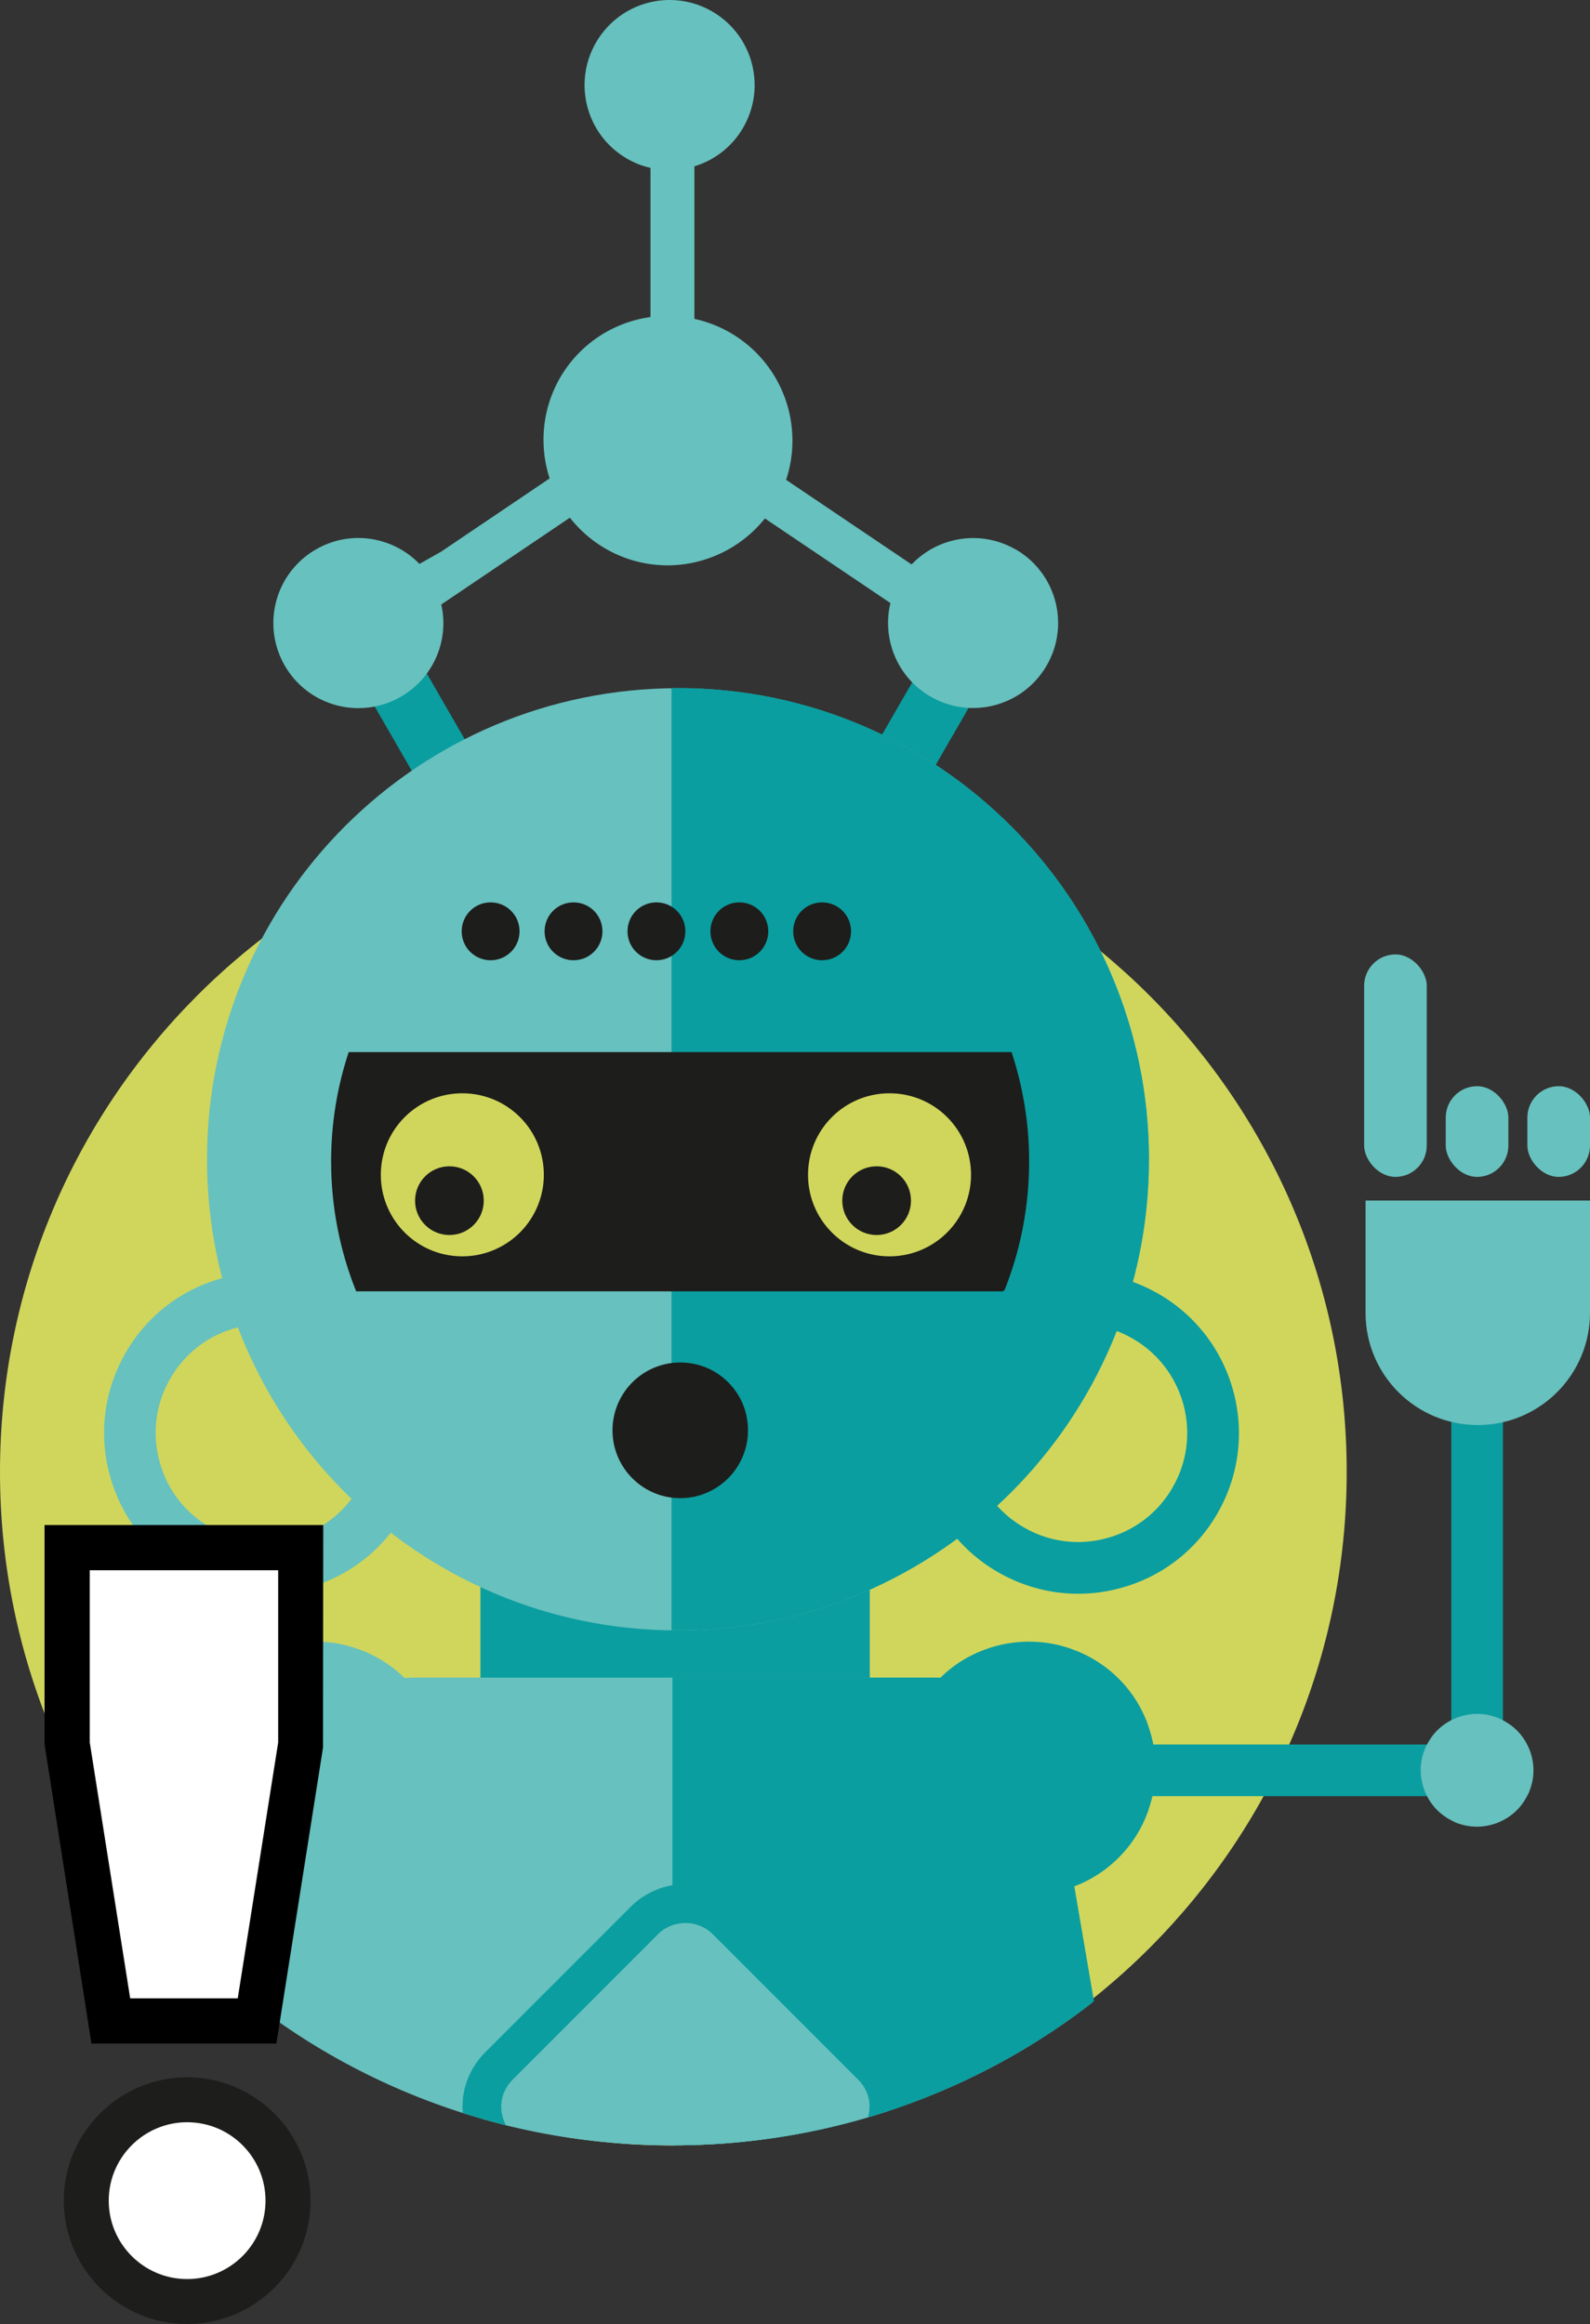 <svg version="1.1" viewBox="0 0 123.12 179.904" xmlns="http://www.w3.org/2000/svg"><rect x="0" y="0" width="123.12" height="179.904" fill="#333333" stroke="none"/><defs id="defs657"><clipPath id="clippath"><path class="cls-6" d="m104.21 115.46.06-111.76H0v111.7c0 27.99 23.34 50.67 52.14 50.67s52.14-22.69 52.14-50.67l-.06.06z" id="path646"/></clipPath><clipPath id="clippath-1"><path class="cls-6" d="M16.1 89.74c0 20.14 16.33 36.47 36.47 36.47s36.47-16.33 36.47-36.47-16.33-36.48-36.47-36.48S16.1 69.59 16.1 89.74" id="path649"/></clipPath><clipPath id="clippath-2"><path class="cls-6" d="M52.14 125.62h41.28v96.4H52.14Z" id="path652"/></clipPath><style id="style655">.cls-1{fill:#fff}.cls-2{fill:#67c1be}.cls-3{fill:#0a9ea0}.cls-6{fill:none}.cls-9{fill:#d0d65c}.cls-10{fill:#1d1d1b}</style></defs><path class="cls-9" d="M52.14 166.074c28.79 0 52.14-23.34 52.14-52.14s-23.34-52.14-52.14-52.14S0 85.144 0 113.944c0 28.8 23.34 52.14 52.14 52.14" id="path659"/><path class="cls-3" d="M114.38 139.044H83.05c-1.1 0-2-.9-2-2s.9-2 2-2h31.33c1.1 0 2 .9 2 2s-.9 2-2 2z" id="path661"/><path class="cls-3" d="M114.38 139.044c-1.1 0-2-.9-2-2v-28.27c0-1.1.9-2 2-2s2 .9 2 2v28.27c0 1.1-.9 2-2 2z" id="path663"/><path class="cls-2" d="M110.38 138.794s-.02-.06-.04-.09c-.01-.03-.02-.05-.03-.08-.02-.04-.03-.09-.05-.13 0-.01 0-.02-.01-.04-.15-.45-.24-.92-.24-1.42 0-.5.08-.97.24-1.42 0-.01 0-.02.01-.03.02-.05.03-.09.05-.13.01-.03.02-.05.03-.08.01-.03.02-.06.04-.09l.06-.12c0-.01.01-.03.02-.04.21-.42.48-.82.83-1.17s.75-.63 1.17-.83c.01 0 .03-.01.04-.02l.12-.06c.03-.01.06-.02.09-.04.03-.01.05-.02.08-.03.04-.02.09-.03.13-.05.01 0 .02 0 .04-.01.44-.15.92-.24 1.42-.24.5 0 .97.08 1.42.24.01 0 .02 0 .03.01.04.02.09.03.13.05.03.01.05.02.08.03.03.01.06.02.09.04l.12.06c.01 0 .03.01.04.02.42.21.82.48 1.17.83s.63.75.83 1.17c0 .01.01.03.02.04l.06.12c.01.03.02.06.04.09.01.03.02.05.03.08.02.04.03.09.05.13 0 .01 0 .02.01.03.15.45.24.92.24 1.42 0 .5-.08.98-.24 1.42 0 .01 0 .02-.01.04-.02.04-.03.09-.05.13-.01.03-.02.05-.03.08-.01.03-.02.06-.04.09l-.06.12c0 .01-.01.03-.02.04-.21.42-.48.82-.83 1.17s-.75.63-1.17.83c-.01 0-.03.01-.04.02-.04.02-.08.04-.13.06-.03.01-.06.02-.08.04-.03.01-.06.02-.08.03-.04.02-.09.03-.13.05-.01 0-.02 0-.04.01-.44.15-.92.24-1.42.24-.5 0-.97-.08-1.42-.24h-.04s-.09-.04-.13-.06a.689.689 0 0 1-.08-.03l-.08-.04-.12-.06c-.01 0-.03-.01-.04-.02-.42-.21-.82-.48-1.17-.83s-.63-.75-.83-1.17c0-.01-.01-.03-.02-.04l-.06-.12" id="path665"/><g clip-path="url(#clippath)" id="g705" transform="translate(-.07 .004)"><path class="cls-3" d="M43.8 101.34h17.09c3.61 0 6.53 2.93 6.53 6.53v48.55c0 3.61-2.93 6.53-6.53 6.53H43.8c-3.61 0-6.53-2.93-6.53-6.53v-48.54c0-3.61 2.93-6.53 6.53-6.53z" id="path667"/><path class="cls-3" transform="rotate(-30 33.088 56.846)" d="M30.7 49.68h4.77v14.31H30.7Z" id="path669"/><path class="cls-3" transform="rotate(-60 71.143 56.836)" d="M63.99 54.45H78.3v4.77H63.99Z" id="path671"/><path class="cls-2" d="M52.57 126.21c20.14 0 36.47-16.33 36.47-36.47S72.71 53.27 52.57 53.27 16.1 69.6 16.1 89.74s16.33 36.47 36.47 36.47" id="path673"/><path class="cls-3" d="M52.07 50.78h46.75v79H52.07Z" clip-path="url(#clippath-1)" id="path675"/><path class="cls-10" d="M77.82 99.96c1.25-3.11 1.94-6.5 1.94-10.06 0-2.95-.48-5.79-1.36-8.46H27.07c-.88 2.66-1.36 5.5-1.36 8.46 0 3.56.69 6.95 1.94 10.06h50.16ZM50.9 74.33c1.24 0 2.24-1 2.24-2.24 0-1.24-1-2.24-2.24-2.24-1.24 0-2.24 1-2.24 2.24 0 1.24 1 2.24 2.24 2.24m-12.84 0c1.24 0 2.24-1 2.24-2.24 0-1.24-1-2.24-2.24-2.24-1.24 0-2.24 1-2.24 2.24 0 1.24 1 2.24 2.24 2.24m6.42 0c1.24 0 2.24-1 2.24-2.24 0-1.24-1-2.24-2.24-2.24-1.24 0-2.24 1-2.24 2.24 0 1.24 1 2.24 2.24 2.24m12.84 0c1.24 0 2.24-1 2.24-2.24 0-1.24-1-2.24-2.24-2.24-1.24 0-2.24 1-2.24 2.24 0 1.24 1 2.24 2.24 2.24m6.41 0c1.24 0 2.24-1 2.24-2.24 0-1.24-1-2.24-2.24-2.24-1.24 0-2.24 1-2.24 2.24 0 1.24 1 2.24 2.24 2.24" id="path677"/><path class="cls-3" d="M83.55 123.37c-2.16 0-4.28-.57-6.2-1.67a12.329 12.329 0 0 1-5.79-7.55c-.86-3.21-.42-6.56 1.24-9.44s4.34-4.93 7.55-5.79c3.21-.86 6.56-.42 9.44 1.24 5.94 3.43 7.98 11.05 4.55 16.99a12.329 12.329 0 0 1-7.55 5.79c-1.07.29-2.16.43-3.24.43zm.03-20.88c-.73 0-1.47.1-2.2.29-2.18.58-4 1.98-5.12 3.93a8.329 8.329 0 0 0-.84 6.4c.58 2.18 1.98 4 3.93 5.12a8.329 8.329 0 0 0 6.4.84c2.18-.58 4-1.98 5.12-3.93 2.33-4.03.94-9.2-3.09-11.52a8.377 8.377 0 0 0-4.2-1.13z" id="path679"/><path class="cls-2" d="M20.55 123.37c-2.16 0-4.28-.57-6.2-1.67a12.329 12.329 0 0 1-5.79-7.55c-.86-3.21-.42-6.56 1.24-9.44s4.34-4.93 7.55-5.79c3.21-.86 6.56-.42 9.44 1.24 5.94 3.43 7.98 11.05 4.55 16.99a12.329 12.329 0 0 1-7.55 5.79c-1.07.29-2.16.43-3.24.43zm.03-20.88c-.73 0-1.47.1-2.2.29-2.18.58-4 1.98-5.12 3.93a8.329 8.329 0 0 0-.84 6.4c.58 2.18 1.98 4 3.93 5.12a8.329 8.329 0 0 0 6.4.84c2.18-.58 4-1.98 5.12-3.93a8.329 8.329 0 0 0 .84-6.4c-.58-2.18-1.98-4-3.93-5.12a8.377 8.377 0 0 0-4.2-1.13zm11.6 27.37c-5.12 0-9.32 5.12-9.73 11.62-.04.69-.09 1.38-.21 2.06L11.8 203.17c-.41 2.36-.35 4.8.39 7.08 1.48 4.55 4.95 7.74 8.99 7.74h62.47c4.04 0 7.51-3.19 8.99-7.73.74-2.28.8-4.73.39-7.09l-10.47-59.63c-.12-.68-.17-1.37-.21-2.06-.41-6.51-4.61-11.62-9.73-11.62z" id="path681"/><path class="cls-3" d="M32.18 129.86c-5.39 0-9.76 5.67-9.76 12.66l-11 62.81c0 6.99 4.37 12.66 9.76 12.66h62.47c5.39 0 9.76-5.67 9.76-12.66l-10.75-62.81c-.09-7.96-4.65-12.66-10.04-12.66z" clip-path="url(#clippath-2)" id="path683"/><path class="cls-3" d="M70.79 132.93c-.03.07-.06.13-.08.19-.02.06-.05.12-.07.18-.04.1-.08.2-.11.3 0 .03-.02.05-.03.08-.35 1-.53 2.07-.53 3.19s.19 2.19.53 3.19c0 .03.02.05.03.08.04.1.07.2.11.3.02.06.05.12.07.18.03.07.05.13.08.19.04.09.08.18.13.28.01.03.03.06.04.09.46.95 1.08 1.84 1.87 2.62.79.79 1.67 1.41 2.62 1.87.03.01.06.03.09.04.09.04.18.09.28.13.06.03.13.06.19.08.06.02.12.05.18.07.1.04.2.08.3.11.03 0 .05.02.08.02 1 .35 2.07.54 3.19.54s2.19-.19 3.19-.54c.03 0 .05-.02.08-.02.1-.04.2-.07.3-.11.06-.02.12-.05.18-.07.07-.03.13-.06.19-.08.09-.04.18-.08.28-.13.03-.01.06-.03.09-.04a9.68 9.68 0 0 0 2.62-1.87c.79-.79 1.41-1.67 1.87-2.62.02-.03.03-.06.04-.09.04-.09.09-.18.13-.28.03-.07.06-.13.08-.19.02-.06.05-.12.07-.18.04-.1.08-.2.11-.3 0-.02.02-.05.02-.08.35-1 .54-2.07.54-3.19s-.19-2.19-.54-3.19c0-.03-.02-.05-.02-.08-.04-.1-.07-.2-.11-.3-.02-.06-.04-.12-.07-.18-.03-.07-.06-.13-.08-.19-.04-.09-.08-.18-.13-.28-.02-.03-.03-.06-.04-.09a9.469 9.469 0 0 0-1.87-2.62 9.664 9.664 0 0 0-2.63-1.87c-.03-.01-.06-.03-.09-.04-.09-.04-.19-.09-.28-.13-.06-.03-.12-.05-.19-.08-.06-.02-.12-.05-.19-.07-.1-.04-.2-.08-.29-.11-.03 0-.05-.02-.08-.03-1-.35-2.07-.53-3.19-.53s-2.19.19-3.19.53l-.08.03c-.1.04-.2.07-.3.11-.06.02-.12.05-.18.07l-.19.08c-.09.04-.19.08-.28.13-.03.01-.06.03-.09.04-.95.46-1.84 1.08-2.62 1.87-.79.79-1.41 1.67-1.87 2.62-.01.03-.03.06-.04.09-.04.09-.09.18-.13.28" id="path685"/><path class="cls-2" d="m38.72 159.91 11.23-11.23a4.527 4.527 0 0 1 6.39 0l11.23 11.23c2.85 2.85.83 7.71-3.2 7.71H41.92c-4.03 0-6.04-4.87-3.2-7.71z" id="path687"/><path class="cls-3" d="M64.37 169.12H41.92c-2.48 0-4.61-1.42-5.56-3.72-.95-2.29-.45-4.8 1.31-6.56l11.23-11.23a6.017 6.017 0 0 1 8.51 0l11.23 11.23c1.75 1.75 2.25 4.27 1.3 6.56s-3.08 3.72-5.56 3.72zm-11.23-20.26c-.77 0-1.55.29-2.13.88l-11.23 11.23c-.89.89-1.14 2.12-.65 3.29.48 1.17 1.53 1.86 2.79 1.86h22.45c1.26 0 2.31-.7 2.79-1.86.48-1.17.24-2.4-.65-3.29l-11.23-11.23c-.59-.59-1.36-.88-2.13-.88z" id="path689"/><path class="cls-9" d="M35.87 97.25a6.31 6.31 0 0 0 6.31-6.31c0-3.49-2.82-6.31-6.31-6.31-3.49 0-6.31 2.82-6.31 6.31 0 3.49 2.82 6.31 6.31 6.31" id="path691"/><path class="cls-10" d="M34.87 95.6c1.47 0 2.66-1.19 2.66-2.66 0-1.47-1.19-2.66-2.66-2.66-1.47 0-2.66 1.19-2.66 2.66 0 1.47 1.19 2.66 2.66 2.66" id="path693"/><path class="cls-9" d="M68.95 97.25a6.31 6.31 0 0 0 6.31-6.31c0-3.49-2.82-6.31-6.31-6.31-3.49 0-6.31 2.82-6.31 6.31 0 3.49 2.82 6.31 6.31 6.31" id="path695"/><path class="cls-10" d="M67.95 95.6c1.47 0 2.66-1.19 2.66-2.66 0-1.47-1.19-2.66-2.66-2.66-1.47 0-2.66 1.19-2.66 2.66 0 1.47 1.19 2.66 2.66 2.66" id="path697"/><path style="fill:none;stroke:#357d8a;stroke-width:4px;stroke-linecap:round" d="m11.55 170.76 6.33-30.68" id="path699"/><path class="cls-2" d="M15.54 132.93c-.03.07-.06.13-.08.19-.02.06-.05.12-.07.18-.04.1-.08.2-.11.3 0 .03-.02.05-.03.08-.35 1-.53 2.07-.53 3.19s.19 2.19.53 3.19c0 .03.02.05.03.08.04.1.07.2.11.3.02.06.05.12.07.18.03.07.05.13.08.19.04.09.08.18.13.28.01.03.03.06.04.09.46.95 1.08 1.84 1.87 2.62.79.79 1.67 1.41 2.62 1.87.03.01.06.03.09.04.09.04.18.09.28.13.06.03.13.06.19.08.06.02.12.05.18.07.1.04.2.08.3.11.03 0 .05.02.08.02 1 .35 2.07.54 3.19.54s2.19-.19 3.19-.54c.03 0 .05-.02.08-.02.1-.04.2-.07.3-.11.06-.02.12-.05.18-.07.07-.03.13-.06.19-.08.09-.04.18-.08.28-.13.03-.01.06-.03.09-.04a9.68 9.68 0 0 0 2.62-1.87c.79-.79 1.41-1.67 1.87-2.62.02-.03.03-.06.04-.09.04-.09.09-.18.13-.28.03-.07.06-.13.08-.19.02-.06.05-.12.07-.18.04-.1.08-.2.11-.3 0-.02.02-.05.02-.08.35-1 .54-2.07.54-3.19s-.19-2.19-.54-3.19c0-.03-.02-.05-.02-.08-.04-.1-.07-.2-.11-.3-.02-.06-.04-.12-.07-.18-.03-.07-.06-.13-.08-.19-.04-.09-.08-.18-.13-.28-.02-.03-.03-.06-.04-.09a9.469 9.469 0 0 0-1.87-2.62 9.664 9.664 0 0 0-2.63-1.87c-.03-.01-.06-.03-.09-.04-.09-.04-.19-.09-.28-.13-.06-.03-.12-.05-.19-.08-.06-.02-.12-.05-.19-.07-.1-.04-.2-.08-.29-.11-.03 0-.05-.02-.08-.03-1-.35-2.07-.53-3.19-.53s-2.19.19-3.19.53l-.08.03c-.1.04-.2.07-.3.11-.06.02-.12.05-.18.07l-.19.08c-.09.04-.19.08-.28.13-.03.01-.06.03-.09.04-.95.46-1.84 1.08-2.62 1.87-.79.79-1.41 1.67-1.87 2.62-.01.03-.03.06-.04.09-.04.09-.09.18-.13.28" id="path701"/><path class="cls-10" d="M52.74 115.97c3.27 0 5.84-2.99 5.13-6.38-.41-1.98-2.02-3.59-4-4a5.246 5.246 0 0 0-6.37 5.13c0 2.9 2.35 5.25 5.25 5.25" id="path703"/></g><path class="cls-2" d="M123.12 101.624v-8.69h-17.38v8.69c0 4.8 3.89 8.69 8.69 8.69 4.8 0 8.69-3.89 8.69-8.69v-.01z" id="path707"/><rect class="cls-2" x="-110.48" y="-91.104" width="4.85" height="17.22" rx="2.43" ry="2.43" transform="scale(-1)" id="rect709"/><rect class="cls-2" x="-116.8" y="-91.104" width="4.85" height="7.02" rx="2.43" ry="2.43" transform="scale(-1)" id="rect711"/><rect class="cls-2" x="-123.12" y="-91.104" width="4.85" height="7.02" rx="2.43" ry="2.43" transform="scale(-1)" id="rect713"/><path class="cls-1" d="M23.28 135.024v-15.22H5.2v15.22l3.38 21.42H19.9Z" id="path715"/><path d="M21.4 158.194H7.08l-3.63-23.17v-16.97h21.58l-.02 17.24zm-11.32-3.5h8.33l3.13-19.81v-13.33H6.95v13.33zm13.21-19.67z" id="path717"/><g id="g723" transform="translate(-.07 .004)"><circle class="cls-1" cx="14.56" cy="170.35" r="7.81" id="circle719"/><path class="cls-10" d="M14.56 179.9c-5.27 0-9.55-4.29-9.55-9.55 0-5.26 4.29-9.55 9.55-9.55 5.26 0 9.56 4.29 9.56 9.55 0 5.26-4.29 9.55-9.56 9.55zm0-15.62c-3.34 0-6.07 2.72-6.07 6.07s2.72 6.07 6.07 6.07 6.07-2.72 6.07-6.07-2.72-6.07-6.07-6.07z" id="path721"/></g><path class="cls-2" d="M78.64 42.534c-2.69-1.55-6-.99-8.05 1.16l-9.72-6.55c.32-.95.48-1.94.49-2.94a9.635 9.635 0 0 0-7.59-9.52v-11.81a6.534 6.534 0 0 0 3.78-3c1.82-3.15.74-7.17-2.41-8.99a6.577 6.577 0 0 0-8.99 2.41c-1.82 3.15-.74 7.18 2.41 8.99.58.34 1.19.57 1.81.71v11.55a9.58 9.58 0 0 0-5.42 2.66c-2.62 2.57-3.51 6.38-2.39 9.83l-8.4 5.67-1.68.95c-2.05-2.12-5.35-2.67-8.02-1.12a6.577 6.577 0 0 0-2.41 8.99 6.577 6.577 0 0 0 8.99 2.41 6.567 6.567 0 0 0 3.13-7.14l9.96-6.72a9.62 9.62 0 0 0 7.48 3.69c2.96.02 5.77-1.32 7.62-3.63l9.72 6.55c-.67 2.76.52 5.75 3.11 7.24 3.15 1.82 7.17.74 8.99-2.41 1.82-3.15.74-7.17-2.41-8.99z" id="path725"/></svg>